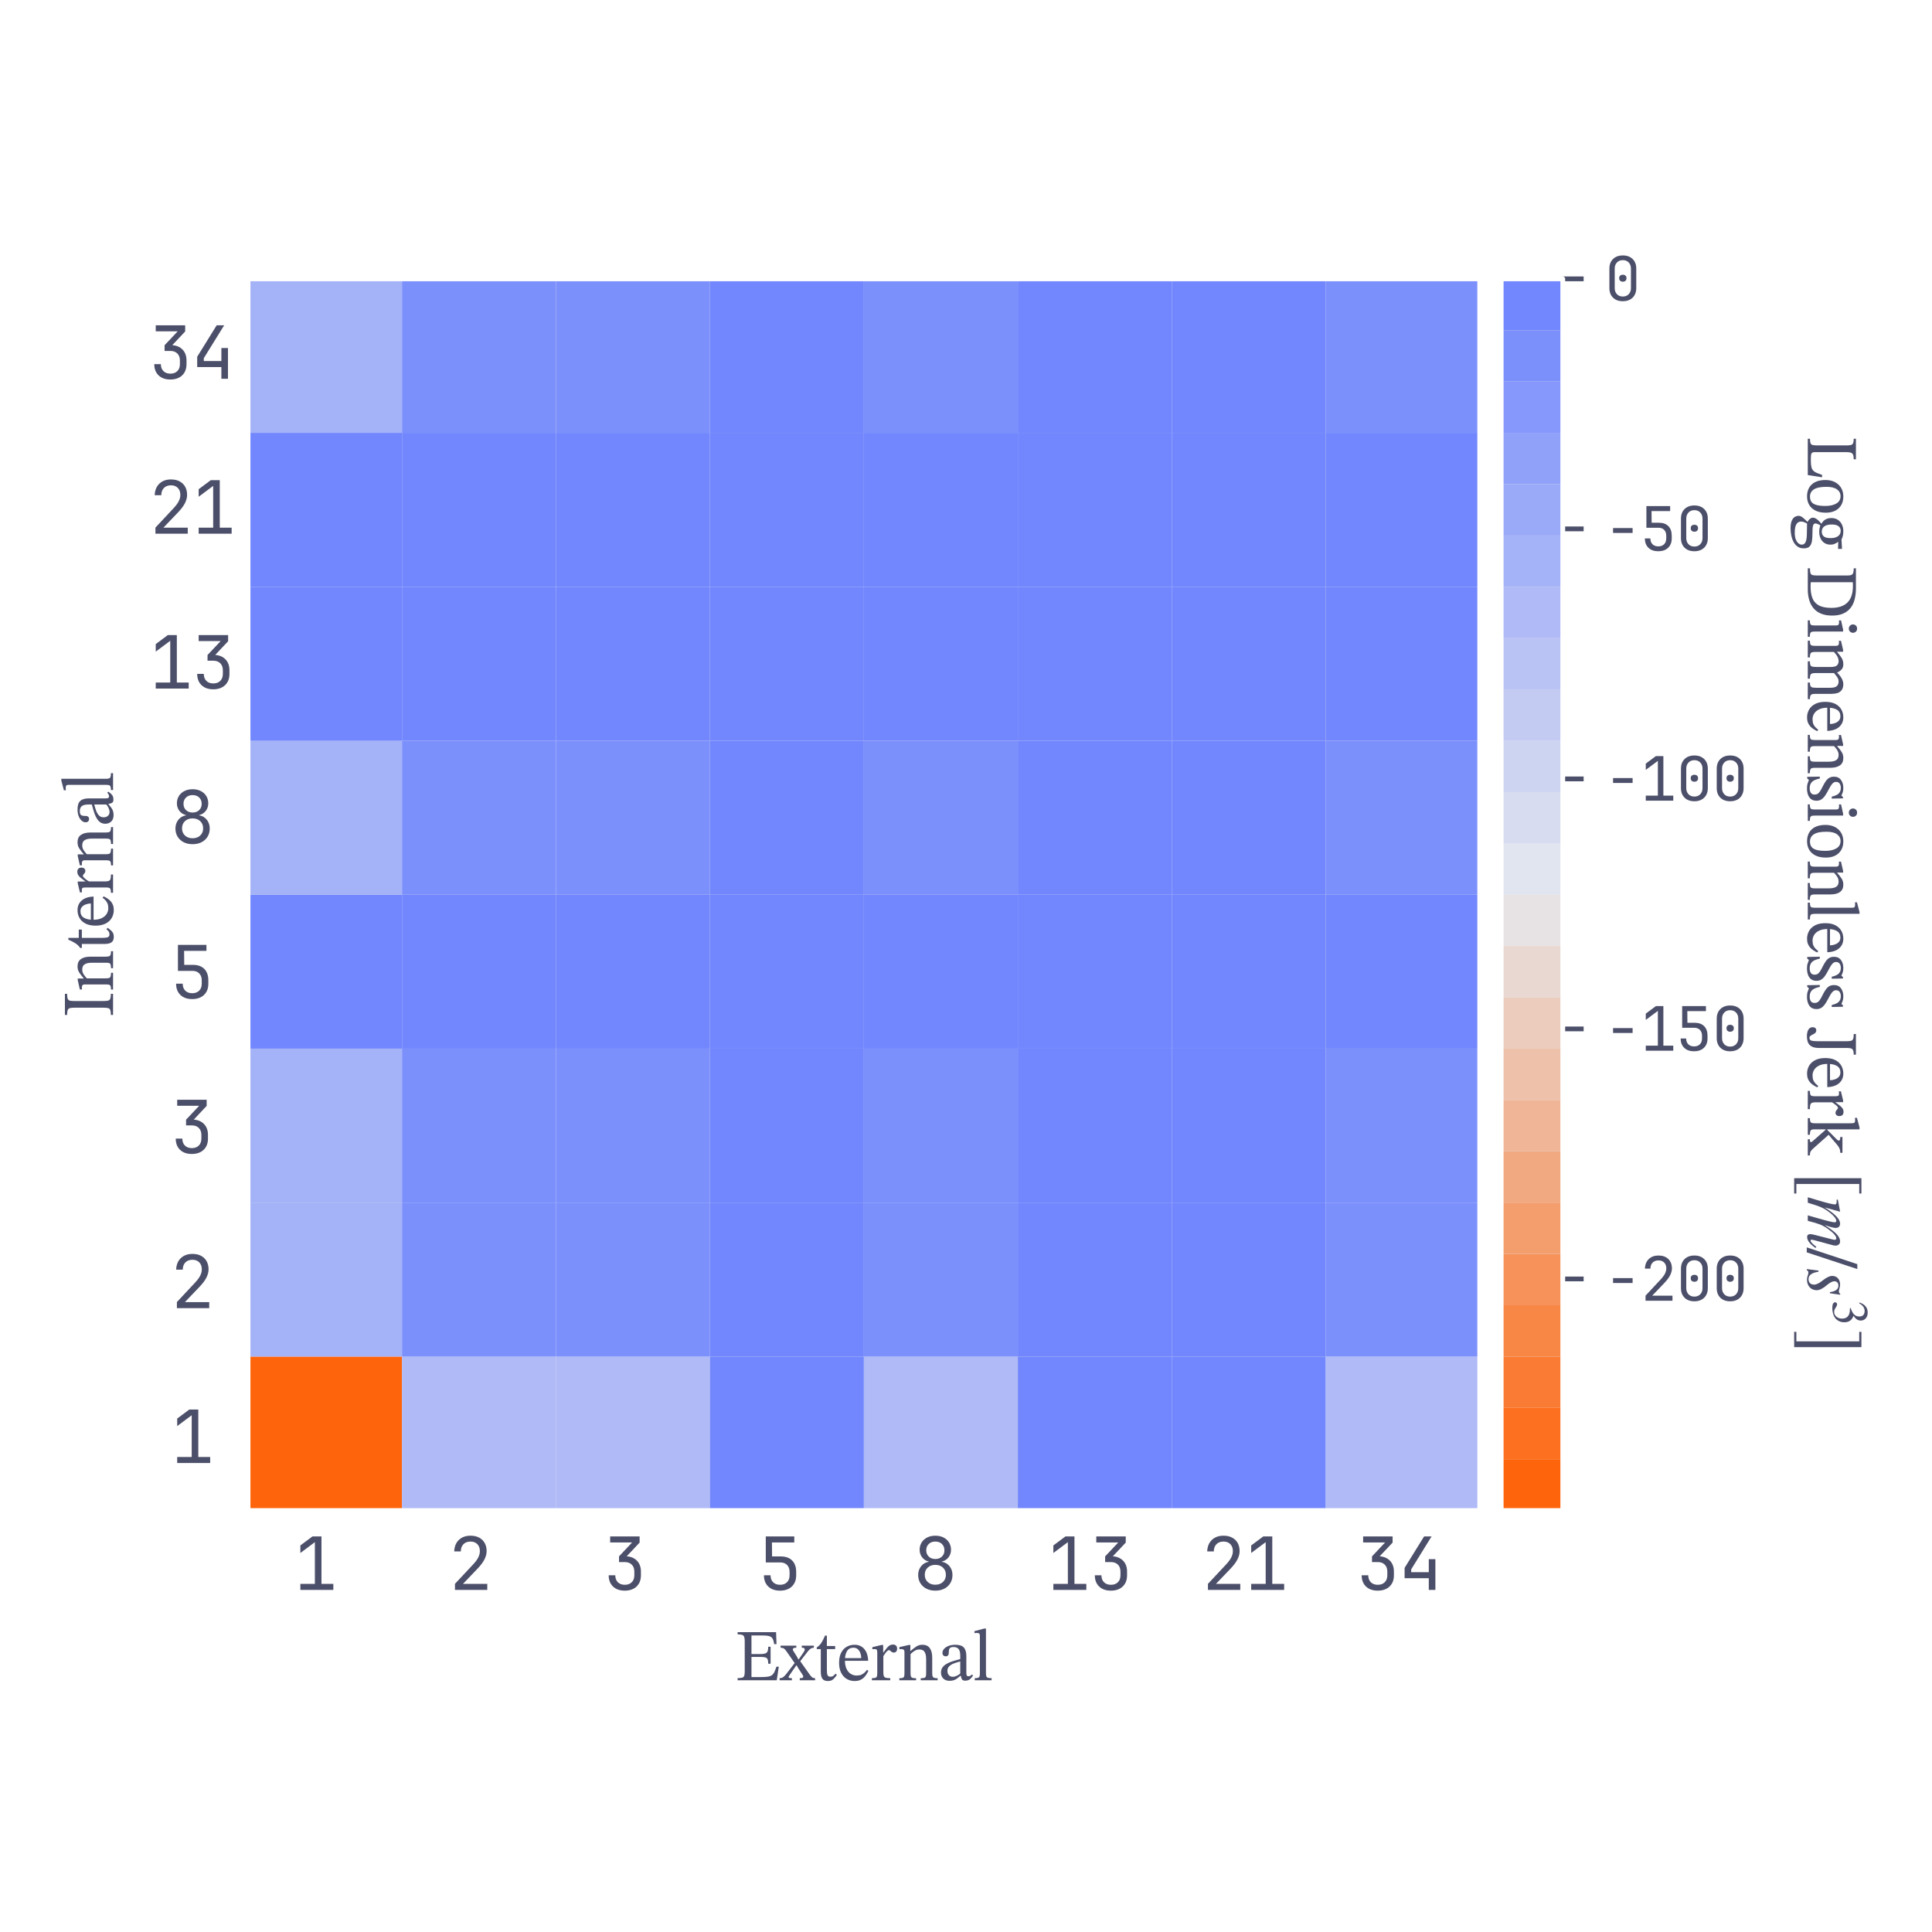 <?xml version="1.0" encoding="utf-8" standalone="no"?>
<!DOCTYPE svg PUBLIC "-//W3C//DTD SVG 1.1//EN"
  "http://www.w3.org/Graphics/SVG/1.1/DTD/svg11.dtd">
<svg xmlns:xlink="http://www.w3.org/1999/xlink" width="324pt" height="324pt" viewBox="0 0 324 324" xmlns="http://www.w3.org/2000/svg" version="1.1">
 <defs>
  <style type="text/css">*{stroke-linejoin: round; stroke-linecap: butt}</style>
 </defs>
 <g id="figure_1">
  <g id="patch_1">
   <path d="M 0 324
L 324 324
L 324 0
L 0 0
z
" style="fill: #ffffff"/>
  </g>
  <g id="axes_1">
   <g id="patch_2">
    <path d="M 41.6 253.318
L 248.152 253.318
L 248.152 46.765
L 41.6 46.765
z
" style="fill: #eff1f5"/>
   </g>
   <g id="matplotlib.axis_1">
    <g id="text_1">
     <!-- External -->
     <g style="fill: #4c4f69" transform="translate(123.258 281.789) scale(0.12 -0.12)">
      <defs>
       <path id="STIXTwoText-45" d="M 3648 0
L 230 0
L 230 192
Q 493 192 624 227
Q 755 262 803 384
Q 851 506 851 755
L 851 3424
Q 851 3667 803 3795
Q 755 3923 624 3968
Q 493 4013 230 4013
L 230 4205
L 3590 4205
L 3629 3155
L 3424 3155
Q 3379 3475 3286 3638
Q 3194 3802 2986 3859
Q 2778 3917 2381 3917
L 1440 3917
L 1440 2291
L 2189 2291
Q 2483 2291 2636 2342
Q 2790 2394 2848 2534
Q 2906 2675 2906 2931
L 3110 2931
L 3110 1446
L 2906 1446
Q 2906 1709 2848 1837
Q 2790 1965 2636 2003
Q 2483 2042 2189 2042
L 1440 2042
L 1440 282
L 2266 282
Q 2637 282 2864 317
Q 3091 352 3222 448
Q 3354 544 3440 723
Q 3526 902 3622 1190
L 3827 1190
L 3648 0
z
" transform="scale(0.016)"/>
       <path id="STIXTwoText-78" d="M 3085 0
L 1747 0
L 1747 186
Q 1914 186 1981 214
Q 2048 243 2048 326
Q 2048 390 2003 461
L 1600 1082
L 1440 1363
L 1338 1453
L 634 2458
Q 525 2618 448 2701
Q 371 2784 288 2813
Q 205 2842 70 2842
L 70 3027
L 1446 3027
L 1446 2848
Q 1139 2848 1139 2701
Q 1139 2650 1177 2579
Q 1216 2509 1289 2397
Q 1363 2285 1472 2106
L 1651 1773
L 1754 1715
L 2573 557
Q 2707 365 2806 275
Q 2906 186 3085 186
L 3085 0
z
M 1056 0
L -13 0
L -13 186
Q 154 186 262 253
Q 371 320 531 506
L 1338 1555
L 1536 1306
L 1446 1306
L 922 550
Q 877 474 822 397
Q 768 320 768 282
Q 768 230 832 208
Q 896 186 1056 186
L 1056 0
z
M 2464 2541
L 1754 1626
L 1568 1824
L 1651 1824
L 1952 2259
Q 2080 2438 2131 2528
Q 2182 2618 2182 2694
Q 2182 2765 2128 2806
Q 2074 2848 1920 2848
L 1920 3027
L 2976 3027
L 2976 2842
Q 2816 2842 2694 2762
Q 2573 2682 2464 2541
z
" transform="scale(0.016)"/>
       <path id="STIXTwoText-74" d="M 1875 576
L 1997 474
Q 1875 301 1769 182
Q 1664 64 1536 0
Q 1408 -64 1203 -64
Q 883 -64 736 125
Q 589 314 589 742
L 589 2726
L 237 2726
L 237 2874
Q 461 3014 624 3254
Q 787 3494 960 3904
L 1120 3904
L 1120 2995
L 1843 2995
L 1843 2726
L 1120 2726
L 1120 922
Q 1120 582 1181 448
Q 1242 314 1427 314
Q 1581 314 1667 378
Q 1754 442 1875 576
z
" transform="scale(0.016)"/>
       <path id="STIXTwoText-65" d="M 1581 -64
Q 1197 -64 886 118
Q 576 301 397 656
Q 218 1011 218 1523
Q 218 2061 400 2409
Q 582 2758 889 2931
Q 1197 3104 1568 3104
Q 2093 3104 2413 2739
Q 2733 2374 2758 1702
L 678 1702
L 672 1939
L 2157 1939
Q 2150 2176 2073 2384
Q 1997 2592 1849 2720
Q 1702 2848 1472 2848
Q 1101 2848 915 2557
Q 730 2266 730 1734
Q 730 1293 870 998
Q 1011 704 1241 560
Q 1472 416 1734 416
Q 1997 416 2160 486
Q 2323 557 2438 669
Q 2554 781 2656 915
L 2778 826
Q 2694 646 2585 483
Q 2477 320 2339 198
Q 2202 77 2016 6
Q 1830 -64 1581 -64
z
" transform="scale(0.016)"/>
       <path id="STIXTwoText-72" d="M 1786 0
L 186 0
L 186 186
Q 397 186 496 221
Q 595 256 624 349
Q 653 442 653 621
L 653 2381
Q 653 2554 624 2640
Q 595 2726 422 2726
Q 326 2726 275 2720
Q 224 2714 224 2714
L 224 2893
L 1018 3085
L 1171 3085
L 1171 2426
L 1190 2426
Q 1357 2662 1485 2816
Q 1613 2970 1737 3046
Q 1862 3123 2016 3123
Q 2202 3123 2294 3027
Q 2387 2931 2387 2765
Q 2387 2586 2300 2502
Q 2214 2419 2106 2419
Q 2003 2419 1923 2473
Q 1843 2528 1785 2582
Q 1728 2637 1690 2637
Q 1581 2637 1440 2470
Q 1299 2304 1184 2112
L 1184 653
Q 1184 454 1235 352
Q 1286 250 1417 218
Q 1549 186 1786 186
L 1786 0
z
" transform="scale(0.016)"/>
       <path id="STIXTwoText-6e" d="M 3552 0
L 2074 0
L 2074 179
Q 2304 179 2403 220
Q 2502 262 2524 364
Q 2547 467 2547 646
L 2547 1805
Q 2547 2189 2460 2381
Q 2374 2573 2240 2633
Q 2106 2694 1958 2694
Q 1773 2694 1625 2620
Q 1478 2547 1360 2444
Q 1242 2342 1139 2253
L 1094 2566
L 1190 2566
Q 1453 2797 1686 2950
Q 1920 3104 2221 3104
Q 2656 3104 2867 2809
Q 3078 2515 3078 1965
L 3078 646
Q 3078 467 3107 364
Q 3136 262 3238 220
Q 3341 179 3552 179
L 3552 0
z
M 1670 0
L 205 0
L 205 179
Q 422 179 515 220
Q 608 262 630 364
Q 653 467 653 646
L 653 2445
Q 653 2618 582 2672
Q 512 2726 384 2726
Q 301 2726 256 2720
Q 211 2714 211 2714
L 211 2899
L 1024 3085
L 1171 3085
L 1165 2496
L 1184 2362
L 1184 646
Q 1184 467 1209 364
Q 1235 262 1337 220
Q 1440 179 1670 179
L 1670 0
z
" transform="scale(0.016)"/>
       <path id="STIXTwoText-61" d="M 1005 -45
Q 634 -45 438 160
Q 243 365 243 672
Q 243 928 361 1104
Q 480 1280 675 1401
Q 870 1523 1097 1606
Q 1325 1690 1542 1747
Q 1760 1805 1926 1856
L 1926 2138
Q 1926 2554 1782 2730
Q 1638 2906 1350 2906
Q 1075 2906 998 2790
Q 922 2675 922 2387
Q 922 2240 848 2166
Q 774 2093 640 2093
Q 544 2093 457 2166
Q 371 2240 371 2400
Q 371 2579 508 2739
Q 646 2899 899 3001
Q 1152 3104 1498 3104
Q 2022 3104 2240 2861
Q 2458 2618 2458 2118
L 2458 666
Q 2458 467 2502 409
Q 2547 352 2650 352
Q 2739 352 2812 397
Q 2886 442 2950 512
L 3046 410
Q 2886 179 2742 73
Q 2598 -32 2355 -32
Q 2131 -32 2064 96
Q 1997 224 1965 461
L 1926 538
L 1926 1645
Q 1638 1574 1382 1478
Q 1126 1382 966 1228
Q 806 1075 806 826
Q 806 589 934 448
Q 1062 307 1267 307
Q 1434 307 1616 390
Q 1798 474 1971 627
L 2022 397
L 1946 397
Q 1798 269 1660 166
Q 1523 64 1366 9
Q 1210 -45 1005 -45
z
" transform="scale(0.016)"/>
       <path id="STIXTwoText-6c" d="M 1664 0
L 192 0
L 192 186
Q 403 186 499 227
Q 595 269 617 368
Q 640 467 640 646
L 640 3859
Q 640 4058 566 4096
Q 493 4134 371 4134
Q 288 4134 227 4128
Q 166 4122 166 4122
L 166 4294
L 1011 4518
L 1171 4518
L 1171 646
Q 1171 461 1200 361
Q 1229 262 1331 224
Q 1434 186 1664 186
L 1664 0
z
" transform="scale(0.016)"/>
      </defs>
      <use xlink:href="#STIXTwoText-45"/>
      <use xlink:href="#STIXTwoText-78" x="62.6"/>
      <use xlink:href="#STIXTwoText-74" x="110.5"/>
      <use xlink:href="#STIXTwoText-65" x="142"/>
      <use xlink:href="#STIXTwoText-72" x="188.4"/>
      <use xlink:href="#STIXTwoText-6e" x="226.4"/>
      <use xlink:href="#STIXTwoText-61" x="284"/>
      <use xlink:href="#STIXTwoText-6c" x="332"/>
     </g>
    </g>
   </g>
   <g id="matplotlib.axis_2">
    <g id="text_2">
     <!-- Internal -->
     <g style="fill: #4c4f69" transform="translate(18.96 170.627) rotate(-90) scale(0.12 -0.12)">
      <defs>
       <path id="STIXTwoText-49" d="M 2061 0
L 218 0
L 218 192
Q 506 192 640 240
Q 774 288 812 425
Q 851 563 851 838
L 851 3360
Q 851 3610 819 3754
Q 787 3898 656 3955
Q 525 4013 218 4013
L 218 4205
L 2061 4205
L 2061 4013
Q 1760 4013 1625 3955
Q 1491 3898 1462 3754
Q 1434 3610 1434 3360
L 1434 838
Q 1434 563 1472 425
Q 1510 288 1644 240
Q 1779 192 2061 192
L 2061 0
z
" transform="scale(0.016)"/>
      </defs>
      <use xlink:href="#STIXTwoText-49"/>
      <use xlink:href="#STIXTwoText-6e" x="35.7"/>
      <use xlink:href="#STIXTwoText-74" x="93.3"/>
      <use xlink:href="#STIXTwoText-65" x="124.8"/>
      <use xlink:href="#STIXTwoText-72" x="171.2"/>
      <use xlink:href="#STIXTwoText-6e" x="209.2"/>
      <use xlink:href="#STIXTwoText-61" x="266.8"/>
      <use xlink:href="#STIXTwoText-6c" x="314.8"/>
     </g>
    </g>
   </g>
   <g id="QuadMesh_1">
    <path d="M 41.6 253.318
L 67.419 253.318
L 67.419 227.499
L 41.6 227.499
L 41.6 253.318
" clip-path="url(#p3f3555a898)" style="fill: #fe640b"/>
    <path d="M 67.419 253.318
L 93.238 253.318
L 93.238 227.499
L 67.419 227.499
L 67.419 253.318
" clip-path="url(#p3f3555a898)" style="fill: #afbaf6"/>
    <path d="M 93.238 253.318
L 119.057 253.318
L 119.057 227.499
L 93.238 227.499
L 93.238 253.318
" clip-path="url(#p3f3555a898)" style="fill: #afbaf6"/>
    <path d="M 119.057 253.318
L 144.876 253.318
L 144.876 227.499
L 119.057 227.499
L 119.057 253.318
" clip-path="url(#p3f3555a898)" style="fill: #7287fd"/>
    <path d="M 144.876 253.318
L 170.695 253.318
L 170.695 227.499
L 144.876 227.499
L 144.876 253.318
" clip-path="url(#p3f3555a898)" style="fill: #afbaf6"/>
    <path d="M 170.695 253.318
L 196.514 253.318
L 196.514 227.499
L 170.695 227.499
L 170.695 253.318
" clip-path="url(#p3f3555a898)" style="fill: #7287fd"/>
    <path d="M 196.514 253.318
L 222.333 253.318
L 222.333 227.499
L 196.514 227.499
L 196.514 253.318
" clip-path="url(#p3f3555a898)" style="fill: #7287fd"/>
    <path d="M 222.333 253.318
L 248.152 253.318
L 248.152 227.499
L 222.333 227.499
L 222.333 253.318
" clip-path="url(#p3f3555a898)" style="fill: #afbaf6"/>
    <path d="M 41.6 227.499
L 67.419 227.499
L 67.419 201.68
L 41.6 201.68
L 41.6 227.499
" clip-path="url(#p3f3555a898)" style="fill: #a4b2f7"/>
    <path d="M 67.419 227.499
L 93.238 227.499
L 93.238 201.68
L 67.419 201.68
L 67.419 227.499
" clip-path="url(#p3f3555a898)" style="fill: #7c90fc"/>
    <path d="M 93.238 227.499
L 119.057 227.499
L 119.057 201.68
L 93.238 201.68
L 93.238 227.499
" clip-path="url(#p3f3555a898)" style="fill: #7c90fc"/>
    <path d="M 119.057 227.499
L 144.876 227.499
L 144.876 201.68
L 119.057 201.68
L 119.057 227.499
" clip-path="url(#p3f3555a898)" style="fill: #7287fd"/>
    <path d="M 144.876 227.499
L 170.695 227.499
L 170.695 201.68
L 144.876 201.68
L 144.876 227.499
" clip-path="url(#p3f3555a898)" style="fill: #7c90fc"/>
    <path d="M 170.695 227.499
L 196.514 227.499
L 196.514 201.68
L 170.695 201.68
L 170.695 227.499
" clip-path="url(#p3f3555a898)" style="fill: #7287fd"/>
    <path d="M 196.514 227.499
L 222.333 227.499
L 222.333 201.68
L 196.514 201.68
L 196.514 227.499
" clip-path="url(#p3f3555a898)" style="fill: #7287fd"/>
    <path d="M 222.333 227.499
L 248.152 227.499
L 248.152 201.68
L 222.333 201.68
L 222.333 227.499
" clip-path="url(#p3f3555a898)" style="fill: #7c90fc"/>
    <path d="M 41.6 201.68
L 67.419 201.68
L 67.419 175.86
L 41.6 175.86
L 41.6 201.68
" clip-path="url(#p3f3555a898)" style="fill: #a4b2f7"/>
    <path d="M 67.419 201.68
L 93.238 201.68
L 93.238 175.86
L 67.419 175.86
L 67.419 201.68
" clip-path="url(#p3f3555a898)" style="fill: #7c90fc"/>
    <path d="M 93.238 201.68
L 119.057 201.68
L 119.057 175.86
L 93.238 175.86
L 93.238 201.68
" clip-path="url(#p3f3555a898)" style="fill: #7c90fc"/>
    <path d="M 119.057 201.68
L 144.876 201.68
L 144.876 175.86
L 119.057 175.86
L 119.057 201.68
" clip-path="url(#p3f3555a898)" style="fill: #7287fd"/>
    <path d="M 144.876 201.68
L 170.695 201.68
L 170.695 175.86
L 144.876 175.86
L 144.876 201.68
" clip-path="url(#p3f3555a898)" style="fill: #7c90fc"/>
    <path d="M 170.695 201.68
L 196.514 201.68
L 196.514 175.86
L 170.695 175.86
L 170.695 201.68
" clip-path="url(#p3f3555a898)" style="fill: #7287fd"/>
    <path d="M 196.514 201.68
L 222.333 201.68
L 222.333 175.86
L 196.514 175.86
L 196.514 201.68
" clip-path="url(#p3f3555a898)" style="fill: #7287fd"/>
    <path d="M 222.333 201.68
L 248.152 201.68
L 248.152 175.86
L 222.333 175.86
L 222.333 201.68
" clip-path="url(#p3f3555a898)" style="fill: #7c90fc"/>
    <path d="M 41.6 175.86
L 67.419 175.86
L 67.419 150.041
L 41.6 150.041
L 41.6 175.86
" clip-path="url(#p3f3555a898)" style="fill: #7287fd"/>
    <path d="M 67.419 175.86
L 93.238 175.86
L 93.238 150.041
L 67.419 150.041
L 67.419 175.86
" clip-path="url(#p3f3555a898)" style="fill: #7287fd"/>
    <path d="M 93.238 175.86
L 119.057 175.86
L 119.057 150.041
L 93.238 150.041
L 93.238 175.86
" clip-path="url(#p3f3555a898)" style="fill: #7287fd"/>
    <path d="M 119.057 175.86
L 144.876 175.86
L 144.876 150.041
L 119.057 150.041
L 119.057 175.86
" clip-path="url(#p3f3555a898)" style="fill: #7287fd"/>
    <path d="M 144.876 175.86
L 170.695 175.86
L 170.695 150.041
L 144.876 150.041
L 144.876 175.86
" clip-path="url(#p3f3555a898)" style="fill: #7287fd"/>
    <path d="M 170.695 175.86
L 196.514 175.86
L 196.514 150.041
L 170.695 150.041
L 170.695 175.86
" clip-path="url(#p3f3555a898)" style="fill: #7287fd"/>
    <path d="M 196.514 175.86
L 222.333 175.86
L 222.333 150.041
L 196.514 150.041
L 196.514 175.86
" clip-path="url(#p3f3555a898)" style="fill: #7287fd"/>
    <path d="M 222.333 175.86
L 248.152 175.86
L 248.152 150.041
L 222.333 150.041
L 222.333 175.86
" clip-path="url(#p3f3555a898)" style="fill: #7287fd"/>
    <path d="M 41.6 150.041
L 67.419 150.041
L 67.419 124.222
L 41.6 124.222
L 41.6 150.041
" clip-path="url(#p3f3555a898)" style="fill: #a4b2f7"/>
    <path d="M 67.419 150.041
L 93.238 150.041
L 93.238 124.222
L 67.419 124.222
L 67.419 150.041
" clip-path="url(#p3f3555a898)" style="fill: #7c90fc"/>
    <path d="M 93.238 150.041
L 119.057 150.041
L 119.057 124.222
L 93.238 124.222
L 93.238 150.041
" clip-path="url(#p3f3555a898)" style="fill: #7c90fc"/>
    <path d="M 119.057 150.041
L 144.876 150.041
L 144.876 124.222
L 119.057 124.222
L 119.057 150.041
" clip-path="url(#p3f3555a898)" style="fill: #7287fd"/>
    <path d="M 144.876 150.041
L 170.695 150.041
L 170.695 124.222
L 144.876 124.222
L 144.876 150.041
" clip-path="url(#p3f3555a898)" style="fill: #7c90fc"/>
    <path d="M 170.695 150.041
L 196.514 150.041
L 196.514 124.222
L 170.695 124.222
L 170.695 150.041
" clip-path="url(#p3f3555a898)" style="fill: #7287fd"/>
    <path d="M 196.514 150.041
L 222.333 150.041
L 222.333 124.222
L 196.514 124.222
L 196.514 150.041
" clip-path="url(#p3f3555a898)" style="fill: #7287fd"/>
    <path d="M 222.333 150.041
L 248.152 150.041
L 248.152 124.222
L 222.333 124.222
L 222.333 150.041
" clip-path="url(#p3f3555a898)" style="fill: #7c90fc"/>
    <path d="M 41.6 124.222
L 67.419 124.222
L 67.419 98.403
L 41.6 98.403
L 41.6 124.222
" clip-path="url(#p3f3555a898)" style="fill: #7287fd"/>
    <path d="M 67.419 124.222
L 93.238 124.222
L 93.238 98.403
L 67.419 98.403
L 67.419 124.222
" clip-path="url(#p3f3555a898)" style="fill: #7287fd"/>
    <path d="M 93.238 124.222
L 119.057 124.222
L 119.057 98.403
L 93.238 98.403
L 93.238 124.222
" clip-path="url(#p3f3555a898)" style="fill: #7287fd"/>
    <path d="M 119.057 124.222
L 144.876 124.222
L 144.876 98.403
L 119.057 98.403
L 119.057 124.222
" clip-path="url(#p3f3555a898)" style="fill: #7287fd"/>
    <path d="M 144.876 124.222
L 170.695 124.222
L 170.695 98.403
L 144.876 98.403
L 144.876 124.222
" clip-path="url(#p3f3555a898)" style="fill: #7287fd"/>
    <path d="M 170.695 124.222
L 196.514 124.222
L 196.514 98.403
L 170.695 98.403
L 170.695 124.222
" clip-path="url(#p3f3555a898)" style="fill: #7287fd"/>
    <path d="M 196.514 124.222
L 222.333 124.222
L 222.333 98.403
L 196.514 98.403
L 196.514 124.222
" clip-path="url(#p3f3555a898)" style="fill: #7287fd"/>
    <path d="M 222.333 124.222
L 248.152 124.222
L 248.152 98.403
L 222.333 98.403
L 222.333 124.222
" clip-path="url(#p3f3555a898)" style="fill: #7287fd"/>
    <path d="M 41.6 98.403
L 67.419 98.403
L 67.419 72.584
L 41.6 72.584
L 41.6 98.403
" clip-path="url(#p3f3555a898)" style="fill: #7287fd"/>
    <path d="M 67.419 98.403
L 93.238 98.403
L 93.238 72.584
L 67.419 72.584
L 67.419 98.403
" clip-path="url(#p3f3555a898)" style="fill: #7287fd"/>
    <path d="M 93.238 98.403
L 119.057 98.403
L 119.057 72.584
L 93.238 72.584
L 93.238 98.403
" clip-path="url(#p3f3555a898)" style="fill: #7287fd"/>
    <path d="M 119.057 98.403
L 144.876 98.403
L 144.876 72.584
L 119.057 72.584
L 119.057 98.403
" clip-path="url(#p3f3555a898)" style="fill: #7287fd"/>
    <path d="M 144.876 98.403
L 170.695 98.403
L 170.695 72.584
L 144.876 72.584
L 144.876 98.403
" clip-path="url(#p3f3555a898)" style="fill: #7287fd"/>
    <path d="M 170.695 98.403
L 196.514 98.403
L 196.514 72.584
L 170.695 72.584
L 170.695 98.403
" clip-path="url(#p3f3555a898)" style="fill: #7287fd"/>
    <path d="M 196.514 98.403
L 222.333 98.403
L 222.333 72.584
L 196.514 72.584
L 196.514 98.403
" clip-path="url(#p3f3555a898)" style="fill: #7287fd"/>
    <path d="M 222.333 98.403
L 248.152 98.403
L 248.152 72.584
L 222.333 72.584
L 222.333 98.403
" clip-path="url(#p3f3555a898)" style="fill: #7287fd"/>
    <path d="M 41.6 72.584
L 67.419 72.584
L 67.419 46.765
L 41.6 46.765
L 41.6 72.584
" clip-path="url(#p3f3555a898)" style="fill: #a4b2f7"/>
    <path d="M 67.419 72.584
L 93.238 72.584
L 93.238 46.765
L 67.419 46.765
L 67.419 72.584
" clip-path="url(#p3f3555a898)" style="fill: #7c90fc"/>
    <path d="M 93.238 72.584
L 119.057 72.584
L 119.057 46.765
L 93.238 46.765
L 93.238 72.584
" clip-path="url(#p3f3555a898)" style="fill: #7c90fc"/>
    <path d="M 119.057 72.584
L 144.876 72.584
L 144.876 46.765
L 119.057 46.765
L 119.057 72.584
" clip-path="url(#p3f3555a898)" style="fill: #7287fd"/>
    <path d="M 144.876 72.584
L 170.695 72.584
L 170.695 46.765
L 144.876 46.765
L 144.876 72.584
" clip-path="url(#p3f3555a898)" style="fill: #7c90fc"/>
    <path d="M 170.695 72.584
L 196.514 72.584
L 196.514 46.765
L 170.695 46.765
L 170.695 72.584
" clip-path="url(#p3f3555a898)" style="fill: #7287fd"/>
    <path d="M 196.514 72.584
L 222.333 72.584
L 222.333 46.765
L 196.514 46.765
L 196.514 72.584
" clip-path="url(#p3f3555a898)" style="fill: #7287fd"/>
    <path d="M 222.333 72.584
L 248.152 72.584
L 248.152 46.765
L 222.333 46.765
L 222.333 72.584
" clip-path="url(#p3f3555a898)" style="fill: #7c90fc"/>
   </g>
   <g id="patch_3">
    <path d="M 41.6 253.318
L 41.6 46.765
" style="fill: none; stroke: #ffffff; stroke-width: 0.8; stroke-linejoin: miter; stroke-linecap: square"/>
   </g>
   <g id="patch_4">
    <path d="M 248.152 253.318
L 248.152 46.765
" style="fill: none; stroke: #ffffff; stroke-width: 0.8; stroke-linejoin: miter; stroke-linecap: square"/>
   </g>
   <g id="patch_5">
    <path d="M 41.6 253.318
L 248.152 253.318
" style="fill: none; stroke: #ffffff; stroke-width: 0.8; stroke-linejoin: miter; stroke-linecap: square"/>
   </g>
   <g id="patch_6">
    <path d="M 41.6 46.765
L 248.152 46.765
" style="fill: none; stroke: #ffffff; stroke-width: 0.8; stroke-linejoin: miter; stroke-linecap: square"/>
   </g>
   <g id="text_3">
    <!-- 1 -->
    <g style="fill: #4c4f69" transform="translate(49.266 266.632) scale(0.12 -0.12)">
     <defs>
      <path id="JetBrainsMonoNFM-Regular-31" d="M 576 0
L 576 525
L 1843 525
L 1843 4173
L 576 3226
L 576 3885
L 1632 4672
L 2419 4672
L 2419 525
L 3456 525
L 3456 0
L 576 0
z
" transform="scale(0.016)"/>
     </defs>
     <use xlink:href="#JetBrainsMonoNFM-Regular-31"/>
    </g>
   </g>
   <g id="text_4">
    <!-- 2 -->
    <g style="fill: #4c4f69" transform="translate(75.242 266.632) scale(0.12 -0.12)">
     <defs>
      <path id="JetBrainsMonoNFM-Regular-32" d="M 550 0
L 550 531
L 2106 2195
Q 2445 2554 2585 2835
Q 2726 3117 2726 3386
Q 2726 3770 2505 3997
Q 2285 4224 1907 4224
Q 1517 4224 1289 3990
Q 1062 3757 1062 3360
L 486 3360
Q 506 3994 890 4365
Q 1274 4736 1907 4736
Q 2554 4736 2934 4371
Q 3315 4006 3315 3379
Q 3315 3046 3132 2675
Q 2950 2304 2509 1843
L 1248 525
L 3373 525
L 3373 0
L 550 0
z
" transform="scale(0.016)"/>
     </defs>
     <use xlink:href="#JetBrainsMonoNFM-Regular-32"/>
    </g>
   </g>
   <g id="text_5">
    <!-- 3 -->
    <g style="fill: #4c4f69" transform="translate(101.218 266.632) scale(0.12 -0.12)">
     <defs>
      <path id="JetBrainsMonoNFM-Regular-33" d="M 1850 -64
Q 1203 -64 825 297
Q 448 659 448 1280
L 1024 1280
Q 1024 896 1248 672
Q 1472 448 1856 448
Q 2240 448 2464 672
Q 2688 896 2688 1280
L 2688 1600
Q 2688 1984 2464 2208
Q 2240 2432 1856 2432
L 1350 2432
L 1350 2931
L 2496 4147
L 576 4147
L 576 4672
L 3149 4672
L 3149 4134
L 2022 2938
Q 2598 2893 2931 2537
Q 3264 2182 3264 1600
L 3264 1280
Q 3264 659 2883 297
Q 2502 -64 1850 -64
z
" transform="scale(0.016)"/>
     </defs>
     <use xlink:href="#JetBrainsMonoNFM-Regular-33"/>
    </g>
   </g>
   <g id="text_6">
    <!-- 5 -->
    <g style="fill: #4c4f69" transform="translate(127.193 266.632) scale(0.12 -0.12)">
     <defs>
      <path id="JetBrainsMonoNFM-Regular-35" d="M 1882 -64
Q 1235 -64 857 297
Q 480 659 480 1280
L 1056 1280
Q 1056 896 1280 672
Q 1504 448 1888 448
Q 2272 448 2496 672
Q 2720 896 2720 1280
L 2720 1568
Q 2720 1952 2502 2176
Q 2285 2400 1914 2400
L 640 2400
L 640 4672
L 3130 4672
L 3130 4147
L 1178 4147
L 1190 2925
L 1946 2925
Q 2592 2925 2944 2569
Q 3296 2214 3296 1568
L 3296 1280
Q 3296 659 2915 297
Q 2534 -64 1882 -64
z
" transform="scale(0.016)"/>
     </defs>
     <use xlink:href="#JetBrainsMonoNFM-Regular-35"/>
    </g>
   </g>
   <g id="text_7">
    <!-- 8 -->
    <g style="fill: #4c4f69" transform="translate(153.169 266.632) scale(0.12 -0.12)">
     <defs>
      <path id="JetBrainsMonoNFM-Regular-38" d="M 1920 -64
Q 1478 -64 1139 109
Q 800 282 611 592
Q 422 902 422 1306
Q 422 1747 675 2067
Q 928 2387 1350 2458
L 1350 2477
Q 986 2560 768 2845
Q 550 3130 550 3501
Q 550 3866 723 4144
Q 896 4422 1206 4579
Q 1517 4736 1920 4736
Q 2330 4736 2637 4579
Q 2944 4422 3117 4144
Q 3290 3866 3290 3501
Q 3290 3130 3072 2845
Q 2854 2560 2490 2477
L 2490 2458
Q 2912 2387 3165 2067
Q 3418 1747 3418 1306
Q 3418 902 3229 592
Q 3040 282 2704 109
Q 2368 -64 1920 -64
z
M 1920 2701
Q 2278 2701 2496 2912
Q 2714 3123 2714 3462
Q 2714 3802 2496 4013
Q 2278 4224 1920 4224
Q 1568 4224 1347 4013
Q 1126 3802 1126 3462
Q 1126 3123 1347 2912
Q 1568 2701 1920 2701
z
M 1920 454
Q 2330 454 2586 694
Q 2842 934 2842 1318
Q 2842 1709 2586 1949
Q 2330 2189 1920 2189
Q 1510 2189 1254 1949
Q 998 1709 998 1318
Q 998 934 1254 694
Q 1510 454 1920 454
z
" transform="scale(0.016)"/>
     </defs>
     <use xlink:href="#JetBrainsMonoNFM-Regular-38"/>
    </g>
   </g>
   <g id="text_8">
    <!-- 13 -->
    <g style="fill: #4c4f69" transform="translate(175.544 266.632) scale(0.12 -0.12)">
     <use xlink:href="#JetBrainsMonoNFM-Regular-31"/>
     <use xlink:href="#JetBrainsMonoNFM-Regular-33" x="60"/>
    </g>
   </g>
   <g id="text_9">
    <!-- 21 -->
    <g style="fill: #4c4f69" transform="translate(201.52 266.632) scale(0.12 -0.12)">
     <use xlink:href="#JetBrainsMonoNFM-Regular-32"/>
     <use xlink:href="#JetBrainsMonoNFM-Regular-31" x="60"/>
    </g>
   </g>
   <g id="text_10">
    <!-- 34 -->
    <g style="fill: #4c4f69" transform="translate(227.495 266.632) scale(0.12 -0.12)">
     <defs>
      <path id="JetBrainsMonoNFM-Regular-34" d="M 2560 0
L 2560 1024
L 448 1024
L 448 1926
L 2150 4672
L 2803 4672
L 1024 1798
L 1024 1549
L 2560 1549
L 2560 2688
L 3136 2688
L 3136 0
L 2560 0
z
" transform="scale(0.016)"/>
     </defs>
     <use xlink:href="#JetBrainsMonoNFM-Regular-33"/>
     <use xlink:href="#JetBrainsMonoNFM-Regular-34" x="60"/>
    </g>
   </g>
   <g id="text_11">
    <!-- 1 -->
    <g style="fill: #4c4f69" transform="translate(28.611 245.351) scale(0.12 -0.12)">
     <use xlink:href="#JetBrainsMonoNFM-Regular-31"/>
    </g>
   </g>
   <g id="text_12">
    <!-- 2 -->
    <g style="fill: #4c4f69" transform="translate(28.611 219.376) scale(0.12 -0.12)">
     <use xlink:href="#JetBrainsMonoNFM-Regular-32"/>
    </g>
   </g>
   <g id="text_13">
    <!-- 3 -->
    <g style="fill: #4c4f69" transform="translate(28.611 193.4) scale(0.12 -0.12)">
     <use xlink:href="#JetBrainsMonoNFM-Regular-33"/>
    </g>
   </g>
   <g id="text_14">
    <!-- 5 -->
    <g style="fill: #4c4f69" transform="translate(28.611 167.425) scale(0.12 -0.12)">
     <use xlink:href="#JetBrainsMonoNFM-Regular-35"/>
    </g>
   </g>
   <g id="text_15">
    <!-- 8 -->
    <g style="fill: #4c4f69" transform="translate(28.611 141.449) scale(0.12 -0.12)">
     <use xlink:href="#JetBrainsMonoNFM-Regular-38"/>
    </g>
   </g>
   <g id="text_16">
    <!-- 13 -->
    <g style="fill: #4c4f69" transform="translate(25.011 115.473) scale(0.12 -0.12)">
     <use xlink:href="#JetBrainsMonoNFM-Regular-31"/>
     <use xlink:href="#JetBrainsMonoNFM-Regular-33" x="60"/>
    </g>
   </g>
   <g id="text_17">
    <!-- 21 -->
    <g style="fill: #4c4f69" transform="translate(25.011 89.498) scale(0.12 -0.12)">
     <use xlink:href="#JetBrainsMonoNFM-Regular-32"/>
     <use xlink:href="#JetBrainsMonoNFM-Regular-31" x="60"/>
    </g>
   </g>
   <g id="text_18">
    <!-- 34 -->
    <g style="fill: #4c4f69" transform="translate(25.011 63.522) scale(0.12 -0.12)">
     <use xlink:href="#JetBrainsMonoNFM-Regular-33"/>
     <use xlink:href="#JetBrainsMonoNFM-Regular-34" x="60"/>
    </g>
   </g>
  </g>
  <g id="axes_2">
   <g id="patch_7">
    <path d="M 251.752 253.318
L 262.08 253.318
L 262.08 46.765
L 251.752 46.765
z
" style="fill: #eff1f5"/>
   </g>
   <g id="matplotlib.axis_3"/>
   <g id="matplotlib.axis_4">
    <g id="ytick_1">
     <g id="line2d_1">
      <path d="M 251.752 214.48
L 262.08 214.48
" clip-path="url(#p6b911e9fc2)" style="fill: none; stroke: #ffffff; stroke-width: 0.8; stroke-linecap: round"/>
     </g>
     <g id="line2d_2">
      <defs>
       <path id="m3765e97584" d="M 0 0
L 3.5 0
" style="stroke: #4c4f69; stroke-width: 0.8"/>
      </defs>
      <g>
       <use xlink:href="#m3765e97584" x="262.08" y="214.48" style="fill: #4c4f69; stroke: #4c4f69; stroke-width: 0.8"/>
      </g>
     </g>
     <g id="text_19">
      <!-- −200 -->
      <g style="fill: #4c4f69" transform="translate(269.08 218.13) scale(0.1 -0.1)">
       <defs>
        <path id="JetBrainsMonoNFM-Regular-2212" d="M 896 1856
L 896 2368
L 2944 2368
L 2944 1856
L 896 1856
z
" transform="scale(0.016)"/>
        <path id="JetBrainsMonoNFM-Regular-30" d="M 1920 -64
Q 1274 -64 893 310
Q 512 685 512 1312
L 512 3360
Q 512 3987 893 4361
Q 1274 4736 1920 4736
Q 2566 4736 2947 4361
Q 3328 3987 3328 3360
L 3328 1312
Q 3328 896 3155 585
Q 2982 275 2665 105
Q 2349 -64 1920 -64
z
M 1920 429
Q 2304 429 2537 675
Q 2771 922 2771 1312
L 2771 3360
Q 2771 3750 2537 3996
Q 2304 4243 1920 4243
Q 1536 4243 1302 3996
Q 1069 3750 1069 3360
L 1069 1312
Q 1069 922 1302 675
Q 1536 429 1920 429
z
M 1920 1984
Q 1747 1984 1641 2080
Q 1536 2176 1536 2355
Q 1536 2528 1641 2621
Q 1747 2714 1920 2714
Q 2093 2714 2198 2621
Q 2304 2528 2304 2355
Q 2304 2176 2198 2080
Q 2093 1984 1920 1984
z
" transform="scale(0.016)"/>
       </defs>
       <use xlink:href="#JetBrainsMonoNFM-Regular-2212"/>
       <use xlink:href="#JetBrainsMonoNFM-Regular-32" x="60"/>
       <use xlink:href="#JetBrainsMonoNFM-Regular-30" x="120"/>
       <use xlink:href="#JetBrainsMonoNFM-Regular-30" x="180"/>
      </g>
     </g>
    </g>
    <g id="ytick_2">
     <g id="line2d_3">
      <path d="M 251.752 172.551
L 262.08 172.551
" clip-path="url(#p6b911e9fc2)" style="fill: none; stroke: #ffffff; stroke-width: 0.8; stroke-linecap: round"/>
     </g>
     <g id="line2d_4">
      <g>
       <use xlink:href="#m3765e97584" x="262.08" y="172.551" style="fill: #4c4f69; stroke: #4c4f69; stroke-width: 0.8"/>
      </g>
     </g>
     <g id="text_20">
      <!-- −150 -->
      <g style="fill: #4c4f69" transform="translate(269.08 176.201) scale(0.1 -0.1)">
       <use xlink:href="#JetBrainsMonoNFM-Regular-2212"/>
       <use xlink:href="#JetBrainsMonoNFM-Regular-31" x="60"/>
       <use xlink:href="#JetBrainsMonoNFM-Regular-35" x="120"/>
       <use xlink:href="#JetBrainsMonoNFM-Regular-30" x="180"/>
      </g>
     </g>
    </g>
    <g id="ytick_3">
     <g id="line2d_5">
      <path d="M 251.752 130.622
L 262.08 130.622
" clip-path="url(#p6b911e9fc2)" style="fill: none; stroke: #ffffff; stroke-width: 0.8; stroke-linecap: round"/>
     </g>
     <g id="line2d_6">
      <g>
       <use xlink:href="#m3765e97584" x="262.08" y="130.622" style="fill: #4c4f69; stroke: #4c4f69; stroke-width: 0.8"/>
      </g>
     </g>
     <g id="text_21">
      <!-- −100 -->
      <g style="fill: #4c4f69" transform="translate(269.08 134.272) scale(0.1 -0.1)">
       <use xlink:href="#JetBrainsMonoNFM-Regular-2212"/>
       <use xlink:href="#JetBrainsMonoNFM-Regular-31" x="60"/>
       <use xlink:href="#JetBrainsMonoNFM-Regular-30" x="120"/>
       <use xlink:href="#JetBrainsMonoNFM-Regular-30" x="180"/>
      </g>
     </g>
    </g>
    <g id="ytick_4">
     <g id="line2d_7">
      <path d="M 251.752 88.694
L 262.08 88.694
" clip-path="url(#p6b911e9fc2)" style="fill: none; stroke: #ffffff; stroke-width: 0.8; stroke-linecap: round"/>
     </g>
     <g id="line2d_8">
      <g>
       <use xlink:href="#m3765e97584" x="262.08" y="88.694" style="fill: #4c4f69; stroke: #4c4f69; stroke-width: 0.8"/>
      </g>
     </g>
     <g id="text_22">
      <!-- −50 -->
      <g style="fill: #4c4f69" transform="translate(269.08 92.344) scale(0.1 -0.1)">
       <use xlink:href="#JetBrainsMonoNFM-Regular-2212"/>
       <use xlink:href="#JetBrainsMonoNFM-Regular-35" x="60"/>
       <use xlink:href="#JetBrainsMonoNFM-Regular-30" x="120"/>
      </g>
     </g>
    </g>
    <g id="ytick_5">
     <g id="line2d_9">
      <path d="M 251.752 46.765
L 262.08 46.765
" clip-path="url(#p6b911e9fc2)" style="fill: none; stroke: #ffffff; stroke-width: 0.8; stroke-linecap: round"/>
     </g>
     <g id="line2d_10">
      <g>
       <use xlink:href="#m3765e97584" x="262.08" y="46.765" style="fill: #4c4f69; stroke: #4c4f69; stroke-width: 0.8"/>
      </g>
     </g>
     <g id="text_23">
      <!-- 0 -->
      <g style="fill: #4c4f69" transform="translate(269.08 50.415) scale(0.1 -0.1)">
       <use xlink:href="#JetBrainsMonoNFM-Regular-30"/>
      </g>
     </g>
    </g>
    <g id="text_24">
     <!-- Log Dimensionless Jerk [$m/s^3$] -->
     <g style="fill: #4c4f69" transform="translate(303.12 73.061) rotate(-270) scale(0.12 -0.12)">
      <defs>
       <path id="STIXTwoText-4c" d="M 3443 0
L 269 0
L 269 192
Q 525 192 649 237
Q 774 282 812 410
Q 851 538 851 787
L 851 3392
Q 851 3642 812 3776
Q 774 3910 649 3961
Q 525 4013 269 4013
L 269 4205
L 2067 4205
L 2067 4013
Q 1811 4013 1673 3958
Q 1536 3904 1488 3769
Q 1440 3635 1440 3386
L 1440 608
Q 1440 397 1542 333
Q 1645 269 1926 269
L 2221 269
Q 2541 269 2739 317
Q 2938 365 3056 480
Q 3174 595 3254 784
Q 3334 973 3430 1248
L 3635 1248
L 3443 0
z
" transform="scale(0.016)"/>
       <path id="STIXTwoText-6f" d="M 1651 -64
Q 979 -64 598 355
Q 218 774 218 1549
Q 218 2016 397 2365
Q 576 2714 899 2909
Q 1222 3104 1651 3104
Q 2310 3104 2691 2694
Q 3072 2285 3072 1574
Q 3072 1037 2889 672
Q 2707 307 2387 121
Q 2067 -64 1651 -64
z
M 1677 192
Q 1939 192 2118 313
Q 2298 435 2390 729
Q 2483 1024 2483 1542
Q 2483 2131 2268 2496
Q 2054 2861 1626 2861
Q 1261 2861 1037 2553
Q 813 2246 813 1632
Q 813 870 1040 528
Q 1267 186 1677 192
z
" transform="scale(0.016)"/>
       <path id="STIXTwoText-67" d="M 1222 -1504
Q 806 -1504 566 -1401
Q 326 -1299 230 -1136
Q 134 -973 134 -800
Q 134 -640 265 -464
Q 397 -288 653 -38
L 653 32
L 845 -6
Q 723 -211 678 -342
Q 634 -474 634 -582
Q 634 -858 870 -998
Q 1107 -1139 1594 -1139
Q 1971 -1139 2204 -1043
Q 2438 -947 2544 -806
Q 2650 -666 2650 -531
Q 2650 -358 2538 -265
Q 2426 -173 2253 -134
Q 2080 -96 1888 -86
Q 1696 -77 1536 -77
Q 1248 -70 1101 -70
Q 954 -70 890 -67
Q 826 -64 774 -64
L 710 -32
Q 614 0 518 70
Q 422 141 358 240
Q 294 339 294 448
Q 294 563 361 688
Q 429 813 550 937
Q 672 1062 819 1178
L 819 1235
L 986 1114
Q 954 1082 909 998
Q 864 915 832 822
Q 800 730 800 666
Q 800 570 867 515
Q 934 461 1097 435
Q 1261 410 1555 410
Q 1958 410 2281 371
Q 2605 333 2790 173
Q 2976 13 2976 -352
Q 2976 -672 2819 -893
Q 2662 -1114 2403 -1248
Q 2144 -1382 1833 -1443
Q 1523 -1504 1222 -1504
z
M 1517 998
Q 1350 998 1206 1030
Q 1062 1062 928 1107
L 858 1171
Q 691 1261 572 1382
Q 454 1504 390 1673
Q 326 1843 326 2061
Q 326 2381 473 2614
Q 621 2848 883 2976
Q 1146 3104 1485 3104
Q 1677 3104 1846 3069
Q 2016 3034 2163 2963
Q 2310 2893 2419 2797
L 2419 2630
Q 2490 2534 2570 2374
Q 2650 2214 2650 1971
Q 2650 1677 2506 1456
Q 2362 1235 2109 1116
Q 1856 998 1517 998
z
M 1523 1222
Q 1766 1222 1923 1388
Q 2080 1555 2080 2010
Q 2080 2400 1913 2637
Q 1747 2874 1440 2874
Q 1190 2874 1040 2682
Q 890 2490 890 2086
Q 890 1677 1050 1449
Q 1210 1222 1523 1222
z
M 3021 2989
L 3021 2643
L 2330 2662
L 2106 2938
L 3021 2989
z
" transform="scale(0.016)"/>
       <path id="STIXTwoText-20" transform="scale(0.016)"/>
       <path id="STIXTwoText-44" d="M 2054 0
L 224 0
L 224 192
Q 506 192 640 233
Q 774 275 812 406
Q 851 538 851 794
L 851 3475
Q 851 3712 793 3824
Q 736 3936 601 3974
Q 467 4013 224 4013
L 224 4205
L 1984 4205
Q 2483 4205 2915 4099
Q 3347 3994 3667 3750
Q 3987 3507 4169 3110
Q 4352 2714 4352 2125
Q 4352 1574 4189 1171
Q 4026 768 3722 509
Q 3418 250 2995 125
Q 2573 0 2054 0
z
M 1818 243
Q 2400 243 2816 400
Q 3232 557 3456 953
Q 3680 1350 3680 2067
Q 3680 2982 3213 3462
Q 2746 3942 1754 3942
Q 1677 3942 1603 3942
Q 1530 3942 1440 3930
L 1440 262
Q 1536 256 1629 249
Q 1722 243 1818 243
z
" transform="scale(0.016)"/>
       <path id="STIXTwoText-69" d="M 1645 0
L 205 0
L 205 179
Q 422 179 515 220
Q 608 262 630 364
Q 653 467 653 646
L 653 2432
Q 653 2637 582 2685
Q 512 2733 371 2733
Q 307 2733 259 2726
Q 211 2720 211 2720
L 211 2906
L 1018 3085
L 1184 3085
L 1184 646
Q 1184 461 1209 358
Q 1235 256 1334 217
Q 1434 179 1645 179
L 1645 0
z
M 928 3584
Q 768 3584 665 3693
Q 563 3802 563 3949
Q 563 4096 662 4201
Q 762 4307 928 4307
Q 1094 4307 1193 4201
Q 1293 4096 1293 3949
Q 1293 3802 1193 3693
Q 1094 3584 928 3584
z
" transform="scale(0.016)"/>
       <path id="STIXTwoText-6d" d="M 3520 0
L 2003 0
L 2003 186
Q 2234 186 2336 230
Q 2438 275 2467 396
Q 2496 518 2496 742
L 2496 2010
Q 2496 2419 2352 2556
Q 2208 2694 1984 2694
Q 1805 2694 1648 2617
Q 1491 2541 1363 2438
Q 1235 2336 1146 2246
L 1094 2566
L 1190 2566
Q 1453 2790 1696 2947
Q 1939 3104 2266 3104
Q 2554 3104 2730 2937
Q 2906 2771 2995 2522
Q 3008 2502 3014 2480
Q 3021 2458 3027 2432
L 3027 742
Q 3027 525 3056 403
Q 3085 282 3187 234
Q 3290 186 3520 186
L 3520 0
z
M 1664 0
L 205 0
L 205 186
Q 410 186 502 221
Q 595 256 624 355
Q 653 454 653 646
L 653 2438
Q 653 2611 585 2668
Q 518 2726 384 2726
Q 314 2726 262 2720
Q 211 2714 211 2714
L 211 2899
L 1011 3085
L 1165 3085
L 1165 2496
L 1184 2355
L 1184 621
Q 1184 442 1222 349
Q 1261 256 1363 221
Q 1466 186 1664 186
L 1664 0
z
M 5306 0
L 3859 0
L 3859 186
Q 4077 186 4173 243
Q 4269 301 4291 425
Q 4314 550 4314 742
L 4314 1971
Q 4314 2266 4240 2419
Q 4166 2573 4041 2633
Q 3917 2694 3763 2694
Q 3552 2694 3347 2544
Q 3142 2394 2976 2253
L 2906 2573
L 3002 2573
Q 3264 2835 3513 2969
Q 3763 3104 4019 3104
Q 4397 3104 4621 2867
Q 4845 2630 4845 2048
L 4845 742
Q 4845 544 4867 419
Q 4890 294 4989 240
Q 5088 186 5306 186
L 5306 0
z
" transform="scale(0.016)"/>
       <path id="STIXTwoText-73" d="M 269 -51
L 250 1050
L 416 1050
Q 518 557 716 361
Q 915 166 1267 166
Q 1510 166 1664 265
Q 1818 365 1818 589
Q 1818 742 1763 844
Q 1709 947 1555 1052
Q 1402 1158 1101 1306
Q 806 1453 620 1590
Q 435 1728 345 1894
Q 256 2061 256 2298
Q 256 2694 541 2899
Q 826 3104 1235 3104
Q 1478 3104 1632 3049
Q 1786 2995 1907 2938
L 1914 2938
L 2022 3072
L 2150 3072
L 2170 2093
L 1997 2093
Q 1894 2547 1708 2716
Q 1523 2886 1229 2886
Q 1011 2886 860 2784
Q 710 2682 710 2464
Q 710 2278 883 2131
Q 1056 1984 1459 1779
Q 1754 1626 1952 1482
Q 2150 1338 2252 1168
Q 2355 998 2355 762
Q 2355 461 2208 278
Q 2061 96 1814 13
Q 1568 -70 1280 -70
Q 1005 -70 841 -12
Q 678 45 550 96
L 538 96
L 403 -51
L 269 -51
z
" transform="scale(0.016)"/>
       <path id="STIXTwoText-4a" d="M 762 -77
Q 557 -77 381 -22
Q 205 32 102 144
Q 0 256 0 429
Q 0 576 73 659
Q 147 742 282 742
Q 397 742 467 681
Q 538 621 586 534
Q 634 448 678 358
Q 723 269 777 208
Q 832 147 922 147
Q 1107 147 1164 300
Q 1222 454 1222 787
L 1222 3360
Q 1222 3610 1193 3754
Q 1165 3898 1033 3955
Q 902 4013 595 4013
L 595 4205
L 2400 4205
L 2400 4013
Q 2138 4013 2010 3955
Q 1882 3898 1846 3754
Q 1811 3610 1811 3360
L 1811 973
Q 1811 659 1734 454
Q 1658 250 1517 131
Q 1376 13 1184 -32
Q 992 -77 762 -77
z
" transform="scale(0.016)"/>
       <path id="STIXTwoText-6b" d="M 1645 0
L 192 0
L 192 186
Q 480 186 560 266
Q 640 346 640 608
L 640 3808
Q 640 4013 592 4073
Q 544 4134 384 4134
Q 320 4134 243 4128
Q 166 4122 166 4122
L 166 4294
L 998 4518
L 1171 4518
L 1171 1696
L 1210 1696
L 2035 2515
Q 2054 2534 2102 2588
Q 2150 2643 2150 2720
Q 2150 2784 2086 2809
Q 2022 2835 1837 2835
L 1837 3027
L 3219 3027
L 3219 2835
Q 3066 2835 2947 2806
Q 2829 2778 2707 2698
Q 2586 2618 2410 2470
Q 2234 2323 1965 2086
L 1645 1824
L 2771 557
Q 2925 384 3024 304
Q 3123 224 3219 205
Q 3315 186 3450 186
L 3450 0
L 2035 0
L 2035 186
Q 2176 186 2230 202
Q 2285 218 2285 262
Q 2285 307 2262 348
Q 2240 390 2214 416
L 1210 1555
L 1171 1555
L 1171 582
Q 1171 339 1257 262
Q 1344 186 1645 186
L 1645 0
z
" transform="scale(0.016)"/>
       <path id="STIXTwoText-5b" d="M 1920 -1190
L 582 -1190
L 582 4685
L 1920 4685
L 1920 4493
L 1088 4493
L 1088 -998
L 1920 -998
L 1920 -1190
z
" transform="scale(0.016)"/>
       <path id="STIXGeneral-Italic-6d" d="M 4506 672
L 4474 627
Q 3981 -58 3552 -58
Q 3296 -58 3296 237
Q 3296 333 3379 659
L 3750 2112
Q 3795 2291 3795 2355
Q 3795 2413 3756 2451
Q 3718 2490 3667 2490
Q 3366 2490 2829 1741
Q 2592 1408 2457 1072
Q 2323 736 2138 0
L 1658 0
L 1830 595
Q 2266 2099 2266 2330
Q 2266 2490 2125 2490
Q 1965 2490 1702 2237
Q 1440 1984 1171 1574
Q 1011 1325 899 1043
Q 787 762 557 0
L 77 0
L 352 922
Q 704 2093 704 2381
Q 704 2522 442 2522
L 282 2522
L 282 2624
L 1318 2822
L 1338 2810
L 966 1472
Q 1798 2822 2374 2822
Q 2560 2822 2659 2720
Q 2758 2618 2758 2438
Q 2758 2195 2502 1466
Q 2842 2003 3069 2275
Q 3296 2547 3526 2694
Q 3731 2822 3930 2822
Q 4102 2822 4201 2710
Q 4301 2598 4301 2419
Q 4301 2336 4282 2240
L 3846 634
Q 3782 390 3782 346
Q 3782 243 3859 243
Q 4000 243 4275 582
L 4410 749
L 4506 672
z
" transform="scale(0.016)"/>
       <path id="STIXGeneral-Regular-2f" d="M 1837 4326
L 378 -90
L -58 -90
L 1408 4326
L 1837 4326
z
" transform="scale(0.016)"/>
       <path id="STIXGeneral-Italic-73" d="M 2342 2829
L 2214 1933
L 2112 1933
Q 2022 2675 1542 2675
Q 1370 2675 1267 2579
Q 1165 2483 1165 2310
Q 1165 2067 1510 1658
Q 1946 1152 1946 787
Q 1946 397 1686 163
Q 1427 -70 1024 -70
Q 838 -70 672 -6
Q 538 51 390 51
Q 262 51 205 -83
L 102 -83
L 230 934
L 333 934
Q 461 64 973 64
Q 1203 64 1331 192
Q 1459 320 1459 557
Q 1459 845 1101 1293
Q 698 1798 698 2131
Q 698 2451 909 2636
Q 1120 2822 1472 2822
Q 1600 2822 1830 2758
Q 1971 2714 2061 2714
Q 2189 2714 2253 2829
L 2342 2829
z
" transform="scale(0.016)"/>
       <path id="STIXGeneral-Regular-33" d="M 390 3264
L 288 3290
Q 435 3770 748 4048
Q 1062 4326 1542 4326
Q 1990 4326 2265 4083
Q 2541 3840 2541 3450
Q 2541 2925 1946 2566
Q 2298 2413 2477 2227
Q 2758 1914 2758 1402
Q 2758 890 2464 506
Q 2246 211 1840 60
Q 1434 -90 979 -90
Q 262 -90 262 275
Q 262 378 339 442
Q 416 506 525 506
Q 685 506 915 339
Q 1197 141 1466 141
Q 1818 141 2058 425
Q 2298 710 2298 1120
Q 2298 1856 1632 2048
Q 1434 2112 979 2112
L 979 2202
Q 1338 2323 1517 2432
Q 2035 2726 2035 3290
Q 2035 3610 1852 3776
Q 1670 3942 1344 3942
Q 768 3942 390 3264
z
" transform="scale(0.016)"/>
       <path id="STIXTwoText-5d" d="M 1638 -1190
L 301 -1190
L 301 -998
L 1133 -998
L 1133 4493
L 301 4493
L 301 4685
L 1638 4685
L 1638 -1190
z
" transform="scale(0.016)"/>
      </defs>
      <use xlink:href="#STIXTwoText-4c" transform="translate(0 0.409)"/>
      <use xlink:href="#STIXTwoText-6f" transform="translate(58.5 0.409)"/>
      <use xlink:href="#STIXTwoText-67" transform="translate(109.9 0.409)"/>
      <use xlink:href="#STIXTwoText-20" transform="translate(158.3 0.409)"/>
      <use xlink:href="#STIXTwoText-44" transform="translate(181.8 0.409)"/>
      <use xlink:href="#STIXTwoText-69" transform="translate(254.8 0.409)"/>
      <use xlink:href="#STIXTwoText-6d" transform="translate(283.3 0.409)"/>
      <use xlink:href="#STIXTwoText-65" transform="translate(368.5 0.409)"/>
      <use xlink:href="#STIXTwoText-6e" transform="translate(414.9 0.409)"/>
      <use xlink:href="#STIXTwoText-73" transform="translate(472.5 0.409)"/>
      <use xlink:href="#STIXTwoText-69" transform="translate(512 0.409)"/>
      <use xlink:href="#STIXTwoText-6f" transform="translate(540.5 0.409)"/>
      <use xlink:href="#STIXTwoText-6e" transform="translate(591.9 0.409)"/>
      <use xlink:href="#STIXTwoText-6c" transform="translate(649.5 0.409)"/>
      <use xlink:href="#STIXTwoText-65" transform="translate(677.8 0.409)"/>
      <use xlink:href="#STIXTwoText-73" transform="translate(724.2 0.409)"/>
      <use xlink:href="#STIXTwoText-73" transform="translate(763.7 0.409)"/>
      <use xlink:href="#STIXTwoText-20" transform="translate(803.2 0.409)"/>
      <use xlink:href="#STIXTwoText-4a" transform="translate(826.7 0.409)"/>
      <use xlink:href="#STIXTwoText-65" transform="translate(866.3 0.409)"/>
      <use xlink:href="#STIXTwoText-72" transform="translate(912.7 0.409)"/>
      <use xlink:href="#STIXTwoText-6b" transform="translate(950.7 0.409)"/>
      <use xlink:href="#STIXTwoText-20" transform="translate(1004.9 0.409)"/>
      <use xlink:href="#STIXTwoText-5b" transform="translate(1028.4 0.409)"/>
      <use xlink:href="#STIXGeneral-Italic-6d" transform="translate(1063.1 0.409)"/>
      <use xlink:href="#STIXGeneral-Regular-2f" transform="translate(1135.3 0.409)"/>
      <use xlink:href="#STIXGeneral-Italic-73" transform="translate(1163.1 0.409)"/>
      <use xlink:href="#STIXGeneral-Regular-33" transform="translate(1208.196 35.684) scale(0.7)"/>
      <use xlink:href="#STIXTwoText-5d" transform="translate(1247.605 0.409)"/>
     </g>
    </g>
   </g>
   <g id="QuadMesh_2">
    <path d="M 251.752 253.318
L 262.08 253.318
L 262.08 244.711
L 251.752 244.711
L 251.752 253.318
" clip-path="url(#p6b911e9fc2)" style="fill: #fe640b"/>
    <path d="M 251.752 244.711
L 262.08 244.711
L 262.08 236.105
L 251.752 236.105
L 251.752 244.711
" clip-path="url(#p6b911e9fc2)" style="fill: #fc701f"/>
    <path d="M 251.752 236.105
L 262.08 236.105
L 262.08 227.499
L 251.752 227.499
L 251.752 236.105
" clip-path="url(#p6b911e9fc2)" style="fill: #fa7b33"/>
    <path d="M 251.752 227.499
L 262.08 227.499
L 262.08 218.892
L 251.752 218.892
L 251.752 227.499
" clip-path="url(#p6b911e9fc2)" style="fill: #f88746"/>
    <path d="M 251.752 218.892
L 262.08 218.892
L 262.08 210.286
L 251.752 210.286
L 251.752 218.892
" clip-path="url(#p6b911e9fc2)" style="fill: #f6925a"/>
    <path d="M 251.752 210.286
L 262.08 210.286
L 262.08 201.68
L 251.752 201.68
L 251.752 210.286
" clip-path="url(#p6b911e9fc2)" style="fill: #f49e6e"/>
    <path d="M 251.752 201.68
L 262.08 201.68
L 262.08 193.073
L 251.752 193.073
L 251.752 201.68
" clip-path="url(#p6b911e9fc2)" style="fill: #f1a982"/>
    <path d="M 251.752 193.073
L 262.08 193.073
L 262.08 184.467
L 251.752 184.467
L 251.752 193.073
" clip-path="url(#p6b911e9fc2)" style="fill: #efb596"/>
    <path d="M 251.752 184.467
L 262.08 184.467
L 262.08 175.86
L 251.752 175.86
L 251.752 184.467
" clip-path="url(#p6b911e9fc2)" style="fill: #edc1aa"/>
    <path d="M 251.752 175.86
L 262.08 175.86
L 262.08 167.254
L 251.752 167.254
L 251.752 175.86
" clip-path="url(#p6b911e9fc2)" style="fill: #ebccbd"/>
    <path d="M 251.752 167.254
L 262.08 167.254
L 262.08 158.648
L 251.752 158.648
L 251.752 167.254
" clip-path="url(#p6b911e9fc2)" style="fill: #e9d8d1"/>
    <path d="M 251.752 158.648
L 262.08 158.648
L 262.08 150.041
L 251.752 150.041
L 251.752 158.648
" clip-path="url(#p6b911e9fc2)" style="fill: #e7e3e5"/>
    <path d="M 251.752 150.041
L 262.08 150.041
L 262.08 141.435
L 251.752 141.435
L 251.752 150.041
" clip-path="url(#p6b911e9fc2)" style="fill: #e1e5f0"/>
    <path d="M 251.752 141.435
L 262.08 141.435
L 262.08 132.829
L 251.752 132.829
L 251.752 141.435
" clip-path="url(#p6b911e9fc2)" style="fill: #d7dcf1"/>
    <path d="M 251.752 132.829
L 262.08 132.829
L 262.08 124.222
L 251.752 124.222
L 251.752 132.829
" clip-path="url(#p6b911e9fc2)" style="fill: #cdd4f2"/>
    <path d="M 251.752 124.222
L 262.08 124.222
L 262.08 115.616
L 251.752 115.616
L 251.752 124.222
" clip-path="url(#p6b911e9fc2)" style="fill: #c3cbf3"/>
    <path d="M 251.752 115.616
L 262.08 115.616
L 262.08 107.01
L 251.752 107.01
L 251.752 115.616
" clip-path="url(#p6b911e9fc2)" style="fill: #b9c3f4"/>
    <path d="M 251.752 107.01
L 262.08 107.01
L 262.08 98.403
L 251.752 98.403
L 251.752 107.01
" clip-path="url(#p6b911e9fc2)" style="fill: #afbaf6"/>
    <path d="M 251.752 98.403
L 262.08 98.403
L 262.08 89.797
L 251.752 89.797
L 251.752 98.403
" clip-path="url(#p6b911e9fc2)" style="fill: #a4b2f7"/>
    <path d="M 251.752 89.797
L 262.08 89.797
L 262.08 81.191
L 251.752 81.191
L 251.752 89.797
" clip-path="url(#p6b911e9fc2)" style="fill: #9aa9f8"/>
    <path d="M 251.752 81.191
L 262.08 81.191
L 262.08 72.584
L 251.752 72.584
L 251.752 81.191
" clip-path="url(#p6b911e9fc2)" style="fill: #90a1f9"/>
    <path d="M 251.752 72.584
L 262.08 72.584
L 262.08 63.978
L 251.752 63.978
L 251.752 72.584
" clip-path="url(#p6b911e9fc2)" style="fill: #8698fb"/>
    <path d="M 251.752 63.978
L 262.08 63.978
L 262.08 55.372
L 251.752 55.372
L 251.752 63.978
" clip-path="url(#p6b911e9fc2)" style="fill: #7c90fc"/>
    <path d="M 251.752 55.372
L 262.08 55.372
L 262.08 46.765
L 251.752 46.765
L 251.752 55.372
" clip-path="url(#p6b911e9fc2)" style="fill: #7287fd"/>
   </g>
   <g id="LineCollection_1"/>
   <g id="patch_8">
    <path d="M 251.752 253.318
L 256.916 253.318
L 262.08 253.318
L 262.08 46.765
L 256.916 46.765
L 251.752 46.765
L 251.752 253.318
z
" style="fill: none; stroke: #ffffff; stroke-width: 0.8; stroke-linejoin: miter; stroke-linecap: square"/>
   </g>
  </g>
 </g>
 <defs>
  <clipPath id="p3f3555a898">
   <rect x="41.6" y="46.765" width="206.552" height="206.552"/>
  </clipPath>
  <clipPath id="p6b911e9fc2">
   <rect x="251.752" y="46.765" width="10.328" height="206.552"/>
  </clipPath>
 </defs>
</svg>
